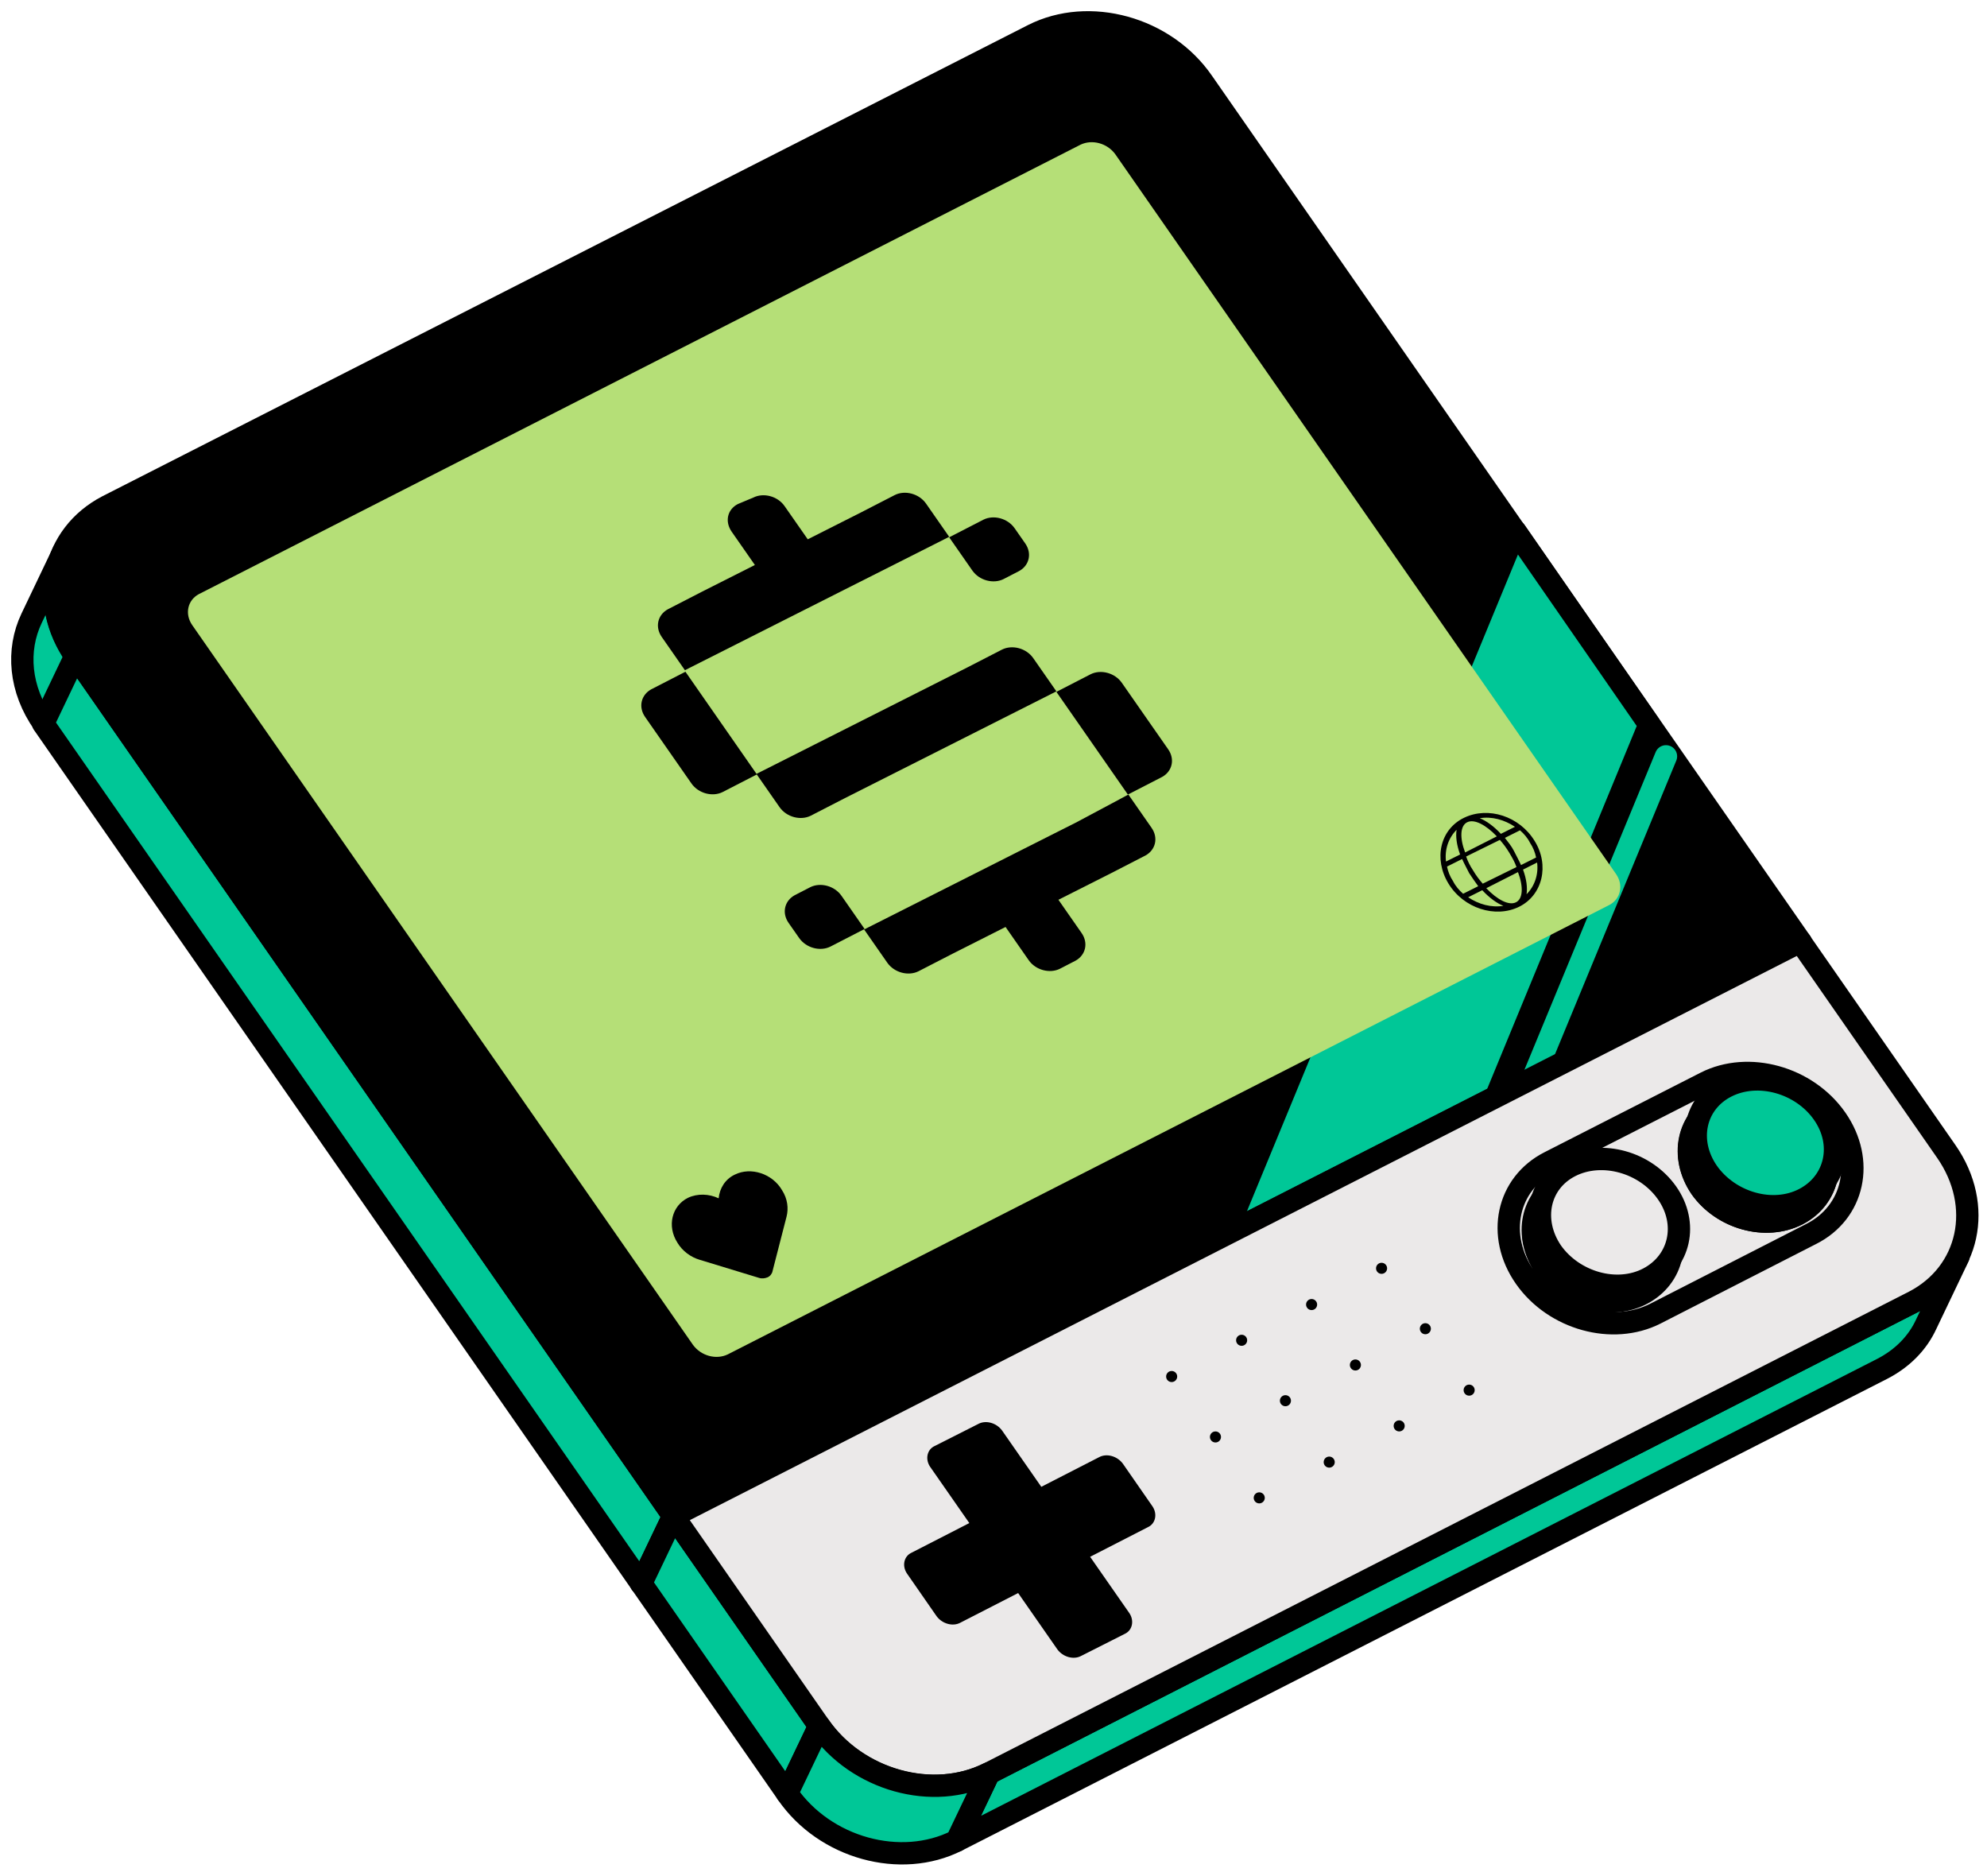 <svg width="89" height="84" viewBox="0 0 89 84" fill="none" xmlns="http://www.w3.org/2000/svg">
<path d="M1.413 27.694L2.856 24.673C2.18 26.093 2.315 27.852 3.397 29.385L1.955 32.406C0.872 30.873 0.737 29.114 1.413 27.694Z" fill="#00C797" stroke="black" stroke-linecap="round" stroke-linejoin="round"/>
<path d="M80.641 42.169L79.22 45.19L28.717 70.915L30.16 67.894L80.641 42.169Z" fill="black" stroke="black" stroke-linecap="round" stroke-linejoin="round"/>
<path d="M30.16 67.894L28.717 70.915L1.932 32.406L3.375 29.385L30.16 67.894Z" fill="#00C797" stroke="black" stroke-linecap="round" stroke-linejoin="round"/>
<path d="M46.28 1.564C48.783 0.301 52.188 1.225 53.879 3.683L80.663 42.192L30.16 67.894L3.375 29.385C1.684 26.951 2.338 23.952 4.818 22.667L46.28 1.564Z" fill="black" stroke="black" stroke-linecap="round" stroke-linejoin="round"/>
<path d="M73.877 32.452L67.879 23.794L54.87 55.313L67 49.136L73.877 32.452Z" fill="#00C797" stroke="black" stroke-linecap="round" stroke-linejoin="round"/>
<path d="M68.669 48.279L74.621 33.872" stroke="#00C797" stroke-linecap="round" stroke-linejoin="round"/>
<path d="M87.72 56.282C87.314 57.116 86.66 57.815 85.736 58.289L44.296 79.415L42.853 82.436L84.293 61.31C85.217 60.837 85.894 60.138 86.277 59.303L87.72 56.282Z" fill="#00C797" stroke="black" stroke-linecap="round" stroke-linejoin="round"/>
<path d="M36.698 77.295L35.255 80.317L28.717 70.915L30.16 67.894L36.698 77.295Z" fill="#00C797" stroke="black" stroke-linecap="round" stroke-linejoin="round"/>
<path d="M80.641 42.169L87.179 51.571C88.87 54.006 88.216 57.004 85.736 58.289L44.296 79.415C41.794 80.678 38.389 79.753 36.698 77.296L30.16 67.894L80.641 42.169Z" fill="#EBE9E9" stroke="black" stroke-linecap="round" stroke-linejoin="round"/>
<path d="M44.296 79.415L42.853 82.436C40.351 83.699 36.946 82.775 35.255 80.317L36.698 77.296C38.389 79.731 41.794 80.678 44.296 79.415Z" fill="#00C797" stroke="black" stroke-linecap="round" stroke-linejoin="round"/>
<path d="M76.402 48.482C78.318 47.513 80.934 48.234 82.241 50.106C83.549 51.977 83.053 54.299 81.114 55.269L74.147 58.831C72.231 59.801 69.615 59.079 68.308 57.208C67 55.336 67.496 53.014 69.412 52.045L76.402 48.482ZM80.505 54.389C81.926 53.668 82.286 51.955 81.34 50.557C80.37 49.181 78.454 48.64 77.011 49.362C75.568 50.083 75.23 51.797 76.176 53.195C77.146 54.57 79.085 55.111 80.505 54.389ZM73.516 57.929C74.936 57.208 75.297 55.494 74.35 54.096C73.381 52.721 71.464 52.18 70.021 52.901C68.578 53.623 68.24 55.336 69.187 56.734C70.179 58.132 72.096 58.651 73.516 57.929Z" stroke="black" stroke-linecap="round" stroke-linejoin="round"/>
<path d="M70.044 52.923C71.464 52.202 73.403 52.743 74.373 54.118C75.342 55.494 74.959 57.207 73.538 57.951C72.118 58.695 70.179 58.132 69.21 56.756C68.24 55.358 68.624 53.645 70.044 52.923Z" fill="#00C797" stroke="black" stroke-linecap="round" stroke-linejoin="round"/>
<path d="M77.011 49.361C78.431 48.64 80.37 49.181 81.34 50.556C82.309 51.931 81.926 53.645 80.505 54.389C79.085 55.11 77.146 54.569 76.177 53.194C75.23 51.796 75.59 50.105 77.011 49.361Z" fill="black" stroke="black" stroke-linecap="round" stroke-linejoin="round"/>
<path d="M70.337 52.224C71.757 51.503 73.696 52.044 74.666 53.419C75.635 54.795 75.252 56.508 73.832 57.252C72.411 57.996 70.472 57.432 69.503 56.057C68.556 54.659 68.916 52.946 70.337 52.224Z" fill="#EBE9E9" stroke="black" stroke-linecap="round" stroke-linejoin="round"/>
<path d="M77.326 48.662C78.747 47.94 80.686 48.481 81.655 49.857C82.625 51.232 82.241 52.946 80.821 53.69C79.4 54.434 77.462 53.87 76.492 52.495C75.522 51.097 75.906 49.383 77.326 48.662Z" fill="#00C797" stroke="black" stroke-linecap="round" stroke-linejoin="round"/>
<path d="M48.399 6.479C48.918 6.231 49.594 6.411 49.955 6.907L72.388 39.148C72.727 39.644 72.591 40.253 72.095 40.523L32.595 60.657C32.076 60.905 31.4 60.725 31.039 60.229L8.605 27.988C8.267 27.492 8.403 26.883 8.899 26.612L48.399 6.479Z" fill="#B5DF77"/>
<path d="M68.736 37.659C68.06 36.554 66.662 36.103 65.58 36.622C64.498 37.14 64.205 38.47 64.881 39.575C65.557 40.68 66.978 41.131 68.037 40.612C69.097 40.094 69.413 38.741 68.736 37.659ZM68.534 37.749C68.669 37.952 68.759 38.177 68.804 38.403L68.128 38.741C68.037 38.538 67.925 38.335 67.812 38.11C67.699 37.884 67.541 37.704 67.406 37.524L68.083 37.185C68.263 37.343 68.421 37.524 68.534 37.749ZM67.925 38.831L66.414 39.575C66.256 39.395 66.121 39.215 65.986 38.989C65.85 38.786 65.738 38.561 65.67 38.358L67.181 37.614C67.338 37.794 67.474 37.974 67.609 38.2C67.744 38.425 67.857 38.628 67.925 38.831ZM67.857 37.028L67.226 37.343C66.91 37.005 66.572 36.757 66.279 36.644C66.82 36.554 67.384 36.712 67.857 37.028ZM65.715 36.825C66.031 36.667 66.549 36.937 67.045 37.456L65.625 38.177C65.377 37.524 65.4 36.983 65.715 36.825ZM65.242 37.163C65.197 37.456 65.242 37.839 65.4 38.268L64.768 38.583C64.701 38.042 64.881 37.524 65.242 37.163ZM65.084 39.462C64.949 39.26 64.859 39.034 64.813 38.809L65.49 38.471C65.58 38.673 65.693 38.876 65.805 39.102C65.941 39.305 66.076 39.508 66.211 39.688L65.535 40.026C65.355 39.868 65.197 39.688 65.084 39.462ZM65.76 40.184L66.392 39.868C66.707 40.207 67.046 40.455 67.339 40.567C66.797 40.657 66.234 40.5 65.76 40.184ZM67.902 40.409C67.587 40.567 67.068 40.297 66.572 39.778L67.992 39.057C68.24 39.711 68.218 40.252 67.902 40.409ZM68.376 40.049C68.421 39.756 68.376 39.372 68.218 38.944L68.849 38.628C68.917 39.169 68.736 39.688 68.376 40.049Z" fill="black"/>
<path d="M32.91 52.606C32.482 52.809 32.234 53.215 32.189 53.666C31.761 53.463 31.242 53.441 30.814 53.644C30.092 54.004 29.867 54.906 30.34 55.65C30.566 56.033 30.949 56.304 31.332 56.417L33.993 57.228C34.128 57.273 34.263 57.251 34.376 57.206C34.489 57.161 34.579 57.048 34.601 56.935L35.233 54.478C35.323 54.117 35.278 53.689 35.03 53.305C34.601 52.561 33.632 52.246 32.91 52.606Z" fill="black"/>
<path d="M33.745 22.282C34.196 22.057 34.827 22.214 35.142 22.665L36.18 24.153L38.547 22.958L40.08 22.169C40.531 21.944 41.162 22.102 41.478 22.552L42.515 24.041L40.148 25.236L37.78 26.43L35.413 27.625L33.046 28.82L30.678 30.015L29.641 28.527C29.326 28.076 29.461 27.535 29.912 27.287L31.445 26.498L33.812 25.303L32.775 23.815C32.459 23.364 32.572 22.823 33.046 22.575L33.745 22.282Z" fill="black"/>
<path d="M44.882 29.091C45.333 28.866 45.965 29.023 46.28 29.474L47.317 30.962L44.95 32.157L42.583 33.352L40.215 34.547L37.848 35.742L36.315 36.531C35.864 36.757 35.233 36.599 34.917 36.148L33.88 34.66L36.247 33.465L38.615 32.27L40.982 31.075L43.349 29.88L44.882 29.091Z" fill="black"/>
<path d="M50.542 35.584L51.579 37.072C51.894 37.523 51.759 38.064 51.308 38.312L49.775 39.101L47.408 40.296L48.445 41.784C48.76 42.235 48.625 42.776 48.174 43.024L47.475 43.385C47.024 43.61 46.393 43.453 46.077 43.002L45.04 41.514L42.673 42.709L41.14 43.498C40.689 43.723 40.058 43.565 39.742 43.114L38.705 41.626L41.072 40.431L43.44 39.236L45.807 38.041L48.174 36.847L50.542 35.584Z" fill="black"/>
<path d="M48.85 30.196C49.301 29.97 49.933 30.128 50.248 30.579L51.285 32.067L52.323 33.555C52.638 34.006 52.503 34.547 52.052 34.795L50.519 35.584L48.918 33.284L47.317 30.985L48.85 30.196Z" fill="black"/>
<path d="M36.292 39.733C36.743 39.507 37.374 39.665 37.69 40.116L38.727 41.604L37.194 42.393C36.743 42.619 36.112 42.461 35.796 42.01L35.323 41.334C35.007 40.883 35.142 40.342 35.593 40.093L36.292 39.733Z" fill="black"/>
<path d="M44.048 23.274C44.499 23.048 45.13 23.206 45.446 23.657L45.919 24.334C46.235 24.784 46.1 25.326 45.649 25.573L44.95 25.934C44.499 26.16 43.868 26.002 43.552 25.551L42.515 24.063L44.048 23.274Z" fill="black"/>
<path d="M30.701 30.083L32.302 32.383L33.902 34.682L32.369 35.471C31.918 35.697 31.287 35.539 30.971 35.088L29.934 33.6L28.897 32.112C28.581 31.661 28.717 31.12 29.168 30.872L30.701 30.083Z" fill="black"/>
<path d="M43.823 63.769C44.161 63.588 44.634 63.724 44.882 64.062L46.641 66.587L49.234 65.257C49.572 65.076 50.045 65.212 50.294 65.55L51.624 67.466C51.849 67.804 51.759 68.233 51.421 68.391L48.828 69.721L50.587 72.246C50.812 72.584 50.722 73.013 50.384 73.17L48.422 74.162C48.084 74.343 47.611 74.207 47.362 73.869L45.604 71.344L43.011 72.674C42.673 72.855 42.199 72.719 41.951 72.381L40.621 70.465C40.396 70.127 40.486 69.698 40.824 69.54L43.417 68.21L41.658 65.685C41.433 65.347 41.523 64.918 41.861 64.761L43.823 63.769Z" fill="black"/>
<path d="M56.403 67.329C56.54 67.329 56.651 67.218 56.651 67.081C56.651 66.944 56.54 66.833 56.403 66.833C56.266 66.833 56.155 66.944 56.155 67.081C56.155 67.218 56.266 67.329 56.403 67.329Z" fill="black"/>
<path d="M59.537 65.728C59.674 65.728 59.785 65.617 59.785 65.481C59.785 65.344 59.674 65.232 59.537 65.232C59.4 65.232 59.289 65.344 59.289 65.481C59.289 65.617 59.4 65.728 59.537 65.728Z" fill="black"/>
<path d="M62.671 64.106C62.808 64.106 62.919 63.995 62.919 63.858C62.919 63.721 62.808 63.61 62.671 63.61C62.534 63.61 62.423 63.721 62.423 63.858C62.423 63.995 62.534 64.106 62.671 64.106Z" fill="black"/>
<path d="M65.805 62.505C65.942 62.505 66.053 62.394 66.053 62.257C66.053 62.12 65.942 62.009 65.805 62.009C65.668 62.009 65.557 62.12 65.557 62.257C65.557 62.394 65.668 62.505 65.805 62.505Z" fill="black"/>
<path d="M54.442 64.601C54.579 64.601 54.69 64.49 54.69 64.353C54.69 64.216 54.579 64.106 54.442 64.106C54.305 64.106 54.194 64.216 54.194 64.353C54.194 64.49 54.305 64.601 54.442 64.601Z" fill="black"/>
<path d="M57.576 62.978C57.713 62.978 57.824 62.867 57.824 62.73C57.824 62.593 57.713 62.482 57.576 62.482C57.439 62.482 57.328 62.593 57.328 62.73C57.328 62.867 57.439 62.978 57.576 62.978Z" fill="black"/>
<path d="M60.71 61.378C60.847 61.378 60.958 61.267 60.958 61.13C60.958 60.993 60.847 60.882 60.71 60.882C60.573 60.882 60.462 60.993 60.462 61.13C60.462 61.267 60.573 61.378 60.71 61.378Z" fill="black"/>
<path d="M63.843 59.754C63.98 59.754 64.091 59.643 64.091 59.506C64.091 59.369 63.98 59.258 63.843 59.258C63.706 59.258 63.596 59.369 63.596 59.506C63.596 59.643 63.706 59.754 63.843 59.754Z" fill="black"/>
<path d="M52.48 61.895C52.617 61.895 52.728 61.784 52.728 61.647C52.728 61.511 52.617 61.399 52.48 61.399C52.343 61.399 52.232 61.511 52.232 61.647C52.232 61.784 52.343 61.895 52.48 61.895Z" fill="black"/>
<path d="M55.614 60.272C55.751 60.272 55.862 60.161 55.862 60.024C55.862 59.887 55.751 59.776 55.614 59.776C55.477 59.776 55.366 59.887 55.366 60.024C55.366 60.161 55.477 60.272 55.614 60.272Z" fill="black"/>
<path d="M58.748 58.672C58.885 58.672 58.996 58.561 58.996 58.424C58.996 58.287 58.885 58.176 58.748 58.176C58.611 58.176 58.5 58.287 58.5 58.424C58.5 58.561 58.611 58.672 58.748 58.672Z" fill="black"/>
<path d="M61.882 57.049C62.019 57.049 62.13 56.938 62.13 56.801C62.13 56.664 62.019 56.553 61.882 56.553C61.745 56.553 61.634 56.664 61.634 56.801C61.634 56.938 61.745 57.049 61.882 57.049Z" fill="black"/>
</svg>
